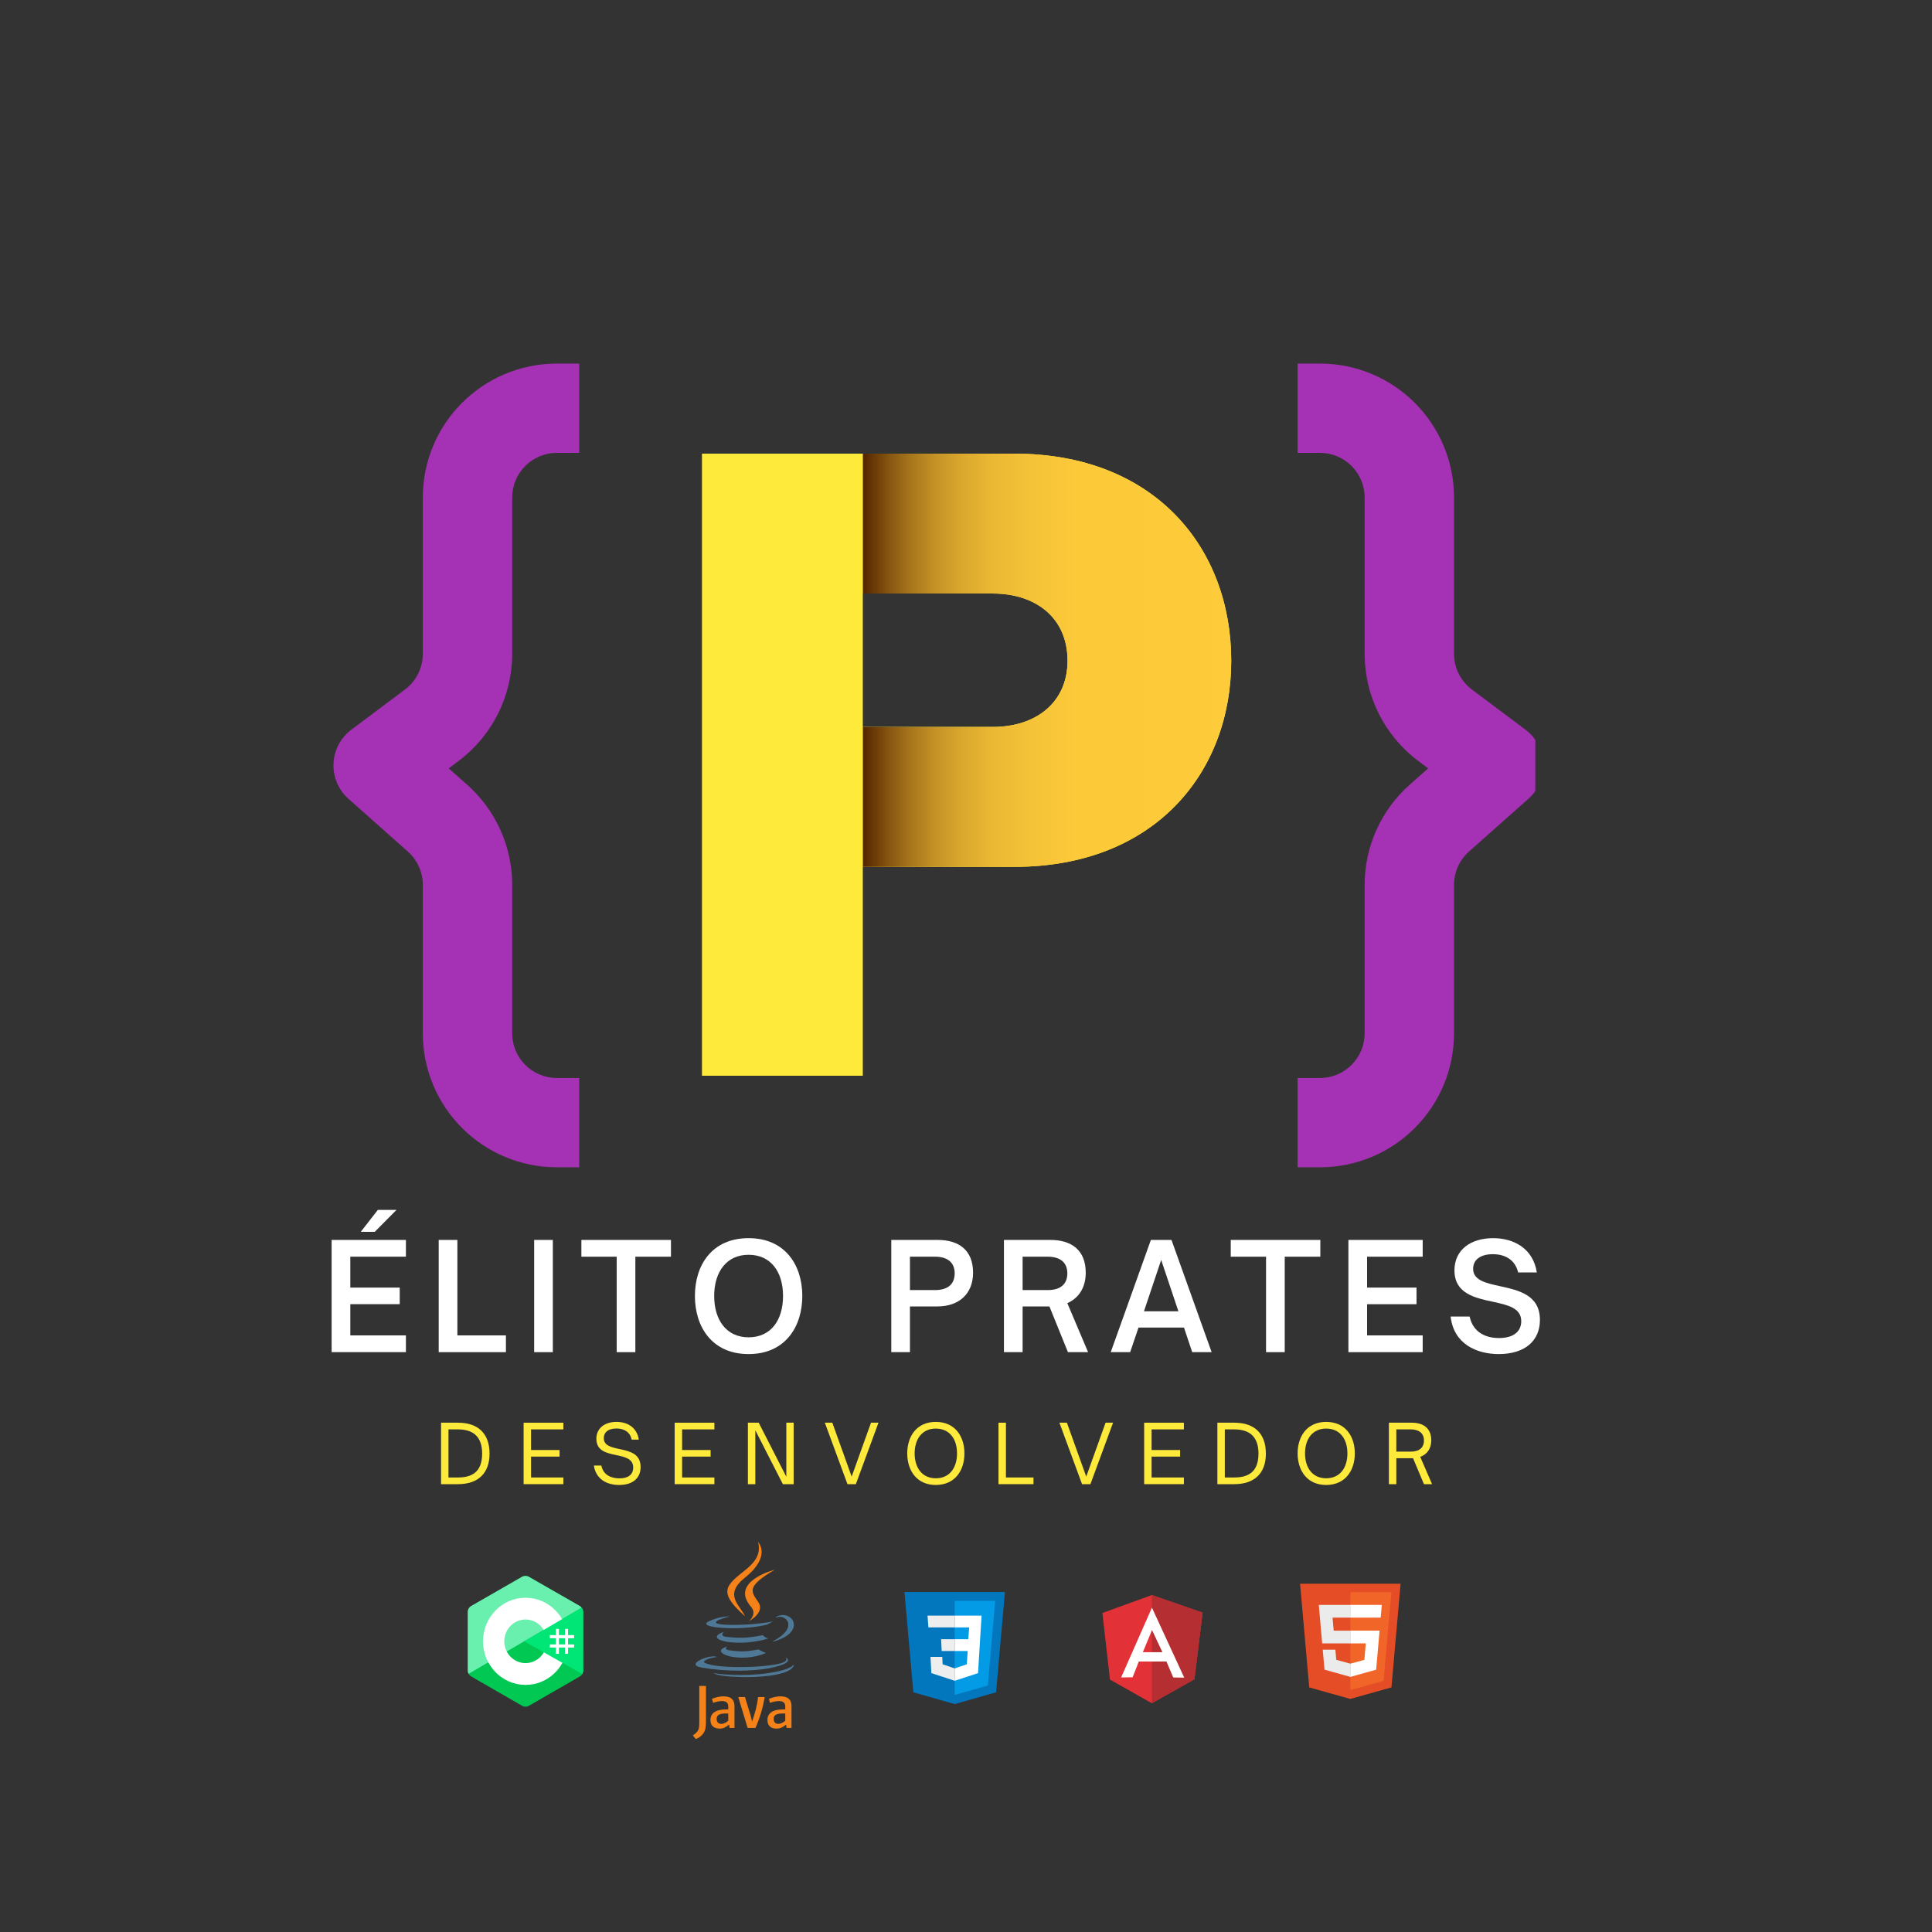 <svg xmlns="http://www.w3.org/2000/svg" xmlns:xlink="http://www.w3.org/1999/xlink" width="500" zoomAndPan="magnify" viewBox="0 0 375 375" height="500" preserveAspectRatio="xMidYMid meet" version="1.0"><rect x="0" y="0" width="375" height="375" fill="#333333" stroke="none"/><defs><g/><clipPath id="id1"><path d="M 136.242 88.051 L 238.992 88.051 L 238.992 208.801 L 136.242 208.801 Z M 136.242 88.051 " clip-rule="nonzero"/></clipPath><clipPath id="id2"><path d="M 167 88.051 L 238.992 88.051 L 238.992 169 L 167 169 Z M 167 88.051 " clip-rule="nonzero"/></clipPath><clipPath id="id3"><path d="M 196.871 88.051 L 167.484 88.051 L 167.484 115.203 L 192.695 115.203 C 201.051 115.203 207.207 119.914 207.207 128.246 C 207.207 136.395 201.035 141.105 192.695 141.105 L 167.484 141.105 L 167.484 168.258 L 196.859 168.258 C 224.082 168.258 238.973 149.98 238.973 128.246 C 238.973 106.328 224.098 88.051 196.871 88.051 Z M 196.871 88.051 " clip-rule="nonzero"/></clipPath><linearGradient x1="267" gradientTransform="matrix(0.151, 0, 0, 0.151, 127.08, 88.05)" y1="265.667" x2="739.4" gradientUnits="userSpaceOnUse" y2="265.667" id="id4"><stop stop-opacity="1" stop-color="rgb(33.299%, 14.499%, 0%)" offset="0"/><stop stop-opacity="1" stop-color="rgb(33.743%, 14.943%, 0.16%)" offset="0.004"/><stop stop-opacity="1" stop-color="rgb(34.187%, 15.387%, 0.322%)" offset="0.008"/><stop stop-opacity="1" stop-color="rgb(35.451%, 16.65%, 0.781%)" offset="0.012"/><stop stop-opacity="1" stop-color="rgb(36.714%, 17.915%, 1.241%)" offset="0.016"/><stop stop-opacity="1" stop-color="rgb(37.946%, 19.141%, 1.683%)" offset="0.02"/><stop stop-opacity="1" stop-color="rgb(39.178%, 20.367%, 2.126%)" offset="0.023"/><stop stop-opacity="1" stop-color="rgb(40.257%, 21.416%, 2.486%)" offset="0.027"/><stop stop-opacity="1" stop-color="rgb(41.338%, 22.466%, 2.846%)" offset="0.031"/><stop stop-opacity="1" stop-color="rgb(42.418%, 23.515%, 3.206%)" offset="0.035"/><stop stop-opacity="1" stop-color="rgb(43.498%, 24.565%, 3.566%)" offset="0.039"/><stop stop-opacity="1" stop-color="rgb(44.577%, 25.613%, 3.925%)" offset="0.043"/><stop stop-opacity="1" stop-color="rgb(45.657%, 26.663%, 4.285%)" offset="0.047"/><stop stop-opacity="1" stop-color="rgb(46.738%, 27.711%, 4.645%)" offset="0.051"/><stop stop-opacity="1" stop-color="rgb(47.818%, 28.761%, 5.005%)" offset="0.055"/><stop stop-opacity="1" stop-color="rgb(48.897%, 29.811%, 5.365%)" offset="0.059"/><stop stop-opacity="1" stop-color="rgb(49.977%, 30.861%, 5.725%)" offset="0.062"/><stop stop-opacity="1" stop-color="rgb(51.057%, 31.909%, 6.085%)" offset="0.066"/><stop stop-opacity="1" stop-color="rgb(52.138%, 32.959%, 6.445%)" offset="0.07"/><stop stop-opacity="1" stop-color="rgb(53.067%, 33.878%, 6.76%)" offset="0.074"/><stop stop-opacity="1" stop-color="rgb(53.998%, 34.798%, 7.074%)" offset="0.078"/><stop stop-opacity="1" stop-color="rgb(54.846%, 35.646%, 7.364%)" offset="0.082"/><stop stop-opacity="1" stop-color="rgb(55.695%, 36.494%, 7.654%)" offset="0.086"/><stop stop-opacity="1" stop-color="rgb(56.543%, 37.343%, 7.942%)" offset="0.09"/><stop stop-opacity="1" stop-color="rgb(57.393%, 38.193%, 8.232%)" offset="0.094"/><stop stop-opacity="1" stop-color="rgb(58.241%, 39.041%, 8.522%)" offset="0.098"/><stop stop-opacity="1" stop-color="rgb(59.09%, 39.89%, 8.812%)" offset="0.102"/><stop stop-opacity="1" stop-color="rgb(59.938%, 40.738%, 9.102%)" offset="0.105"/><stop stop-opacity="1" stop-color="rgb(60.786%, 41.586%, 9.392%)" offset="0.109"/><stop stop-opacity="1" stop-color="rgb(61.635%, 42.435%, 9.68%)" offset="0.113"/><stop stop-opacity="1" stop-color="rgb(62.485%, 43.285%, 9.97%)" offset="0.117"/><stop stop-opacity="1" stop-color="rgb(63.333%, 44.133%, 10.26%)" offset="0.121"/><stop stop-opacity="1" stop-color="rgb(64.182%, 44.981%, 10.55%)" offset="0.125"/><stop stop-opacity="1" stop-color="rgb(64.992%, 45.787%, 10.828%)" offset="0.129"/><stop stop-opacity="1" stop-color="rgb(65.804%, 46.593%, 11.107%)" offset="0.133"/><stop stop-opacity="1" stop-color="rgb(66.486%, 47.25%, 11.348%)" offset="0.137"/><stop stop-opacity="1" stop-color="rgb(67.168%, 47.908%, 11.591%)" offset="0.141"/><stop stop-opacity="1" stop-color="rgb(67.85%, 48.564%, 11.832%)" offset="0.145"/><stop stop-opacity="1" stop-color="rgb(68.532%, 49.222%, 12.074%)" offset="0.148"/><stop stop-opacity="1" stop-color="rgb(69.214%, 49.879%, 12.315%)" offset="0.152"/><stop stop-opacity="1" stop-color="rgb(69.896%, 50.537%, 12.558%)" offset="0.156"/><stop stop-opacity="1" stop-color="rgb(70.578%, 51.193%, 12.799%)" offset="0.16"/><stop stop-opacity="1" stop-color="rgb(71.26%, 51.851%, 13.042%)" offset="0.164"/><stop stop-opacity="1" stop-color="rgb(71.942%, 52.507%, 13.283%)" offset="0.168"/><stop stop-opacity="1" stop-color="rgb(72.624%, 53.165%, 13.525%)" offset="0.172"/><stop stop-opacity="1" stop-color="rgb(73.306%, 53.822%, 13.766%)" offset="0.176"/><stop stop-opacity="1" stop-color="rgb(73.988%, 54.48%, 14.009%)" offset="0.18"/><stop stop-opacity="1" stop-color="rgb(74.67%, 55.136%, 14.25%)" offset="0.184"/><stop stop-opacity="1" stop-color="rgb(75.352%, 55.794%, 14.493%)" offset="0.188"/><stop stop-opacity="1" stop-color="rgb(75.999%, 56.421%, 14.719%)" offset="0.191"/><stop stop-opacity="1" stop-color="rgb(76.648%, 57.048%, 14.946%)" offset="0.195"/><stop stop-opacity="1" stop-color="rgb(77.115%, 57.515%, 15.092%)" offset="0.199"/><stop stop-opacity="1" stop-color="rgb(77.582%, 57.982%, 15.239%)" offset="0.203"/><stop stop-opacity="1" stop-color="rgb(78.047%, 58.447%, 15.385%)" offset="0.207"/><stop stop-opacity="1" stop-color="rgb(78.514%, 58.914%, 15.532%)" offset="0.211"/><stop stop-opacity="1" stop-color="rgb(78.981%, 59.381%, 15.678%)" offset="0.215"/><stop stop-opacity="1" stop-color="rgb(79.448%, 59.848%, 15.825%)" offset="0.219"/><stop stop-opacity="1" stop-color="rgb(79.913%, 60.313%, 15.971%)" offset="0.223"/><stop stop-opacity="1" stop-color="rgb(80.38%, 60.78%, 16.118%)" offset="0.227"/><stop stop-opacity="1" stop-color="rgb(80.847%, 61.247%, 16.264%)" offset="0.23"/><stop stop-opacity="1" stop-color="rgb(81.314%, 61.714%, 16.411%)" offset="0.234"/><stop stop-opacity="1" stop-color="rgb(81.779%, 62.18%, 16.557%)" offset="0.238"/><stop stop-opacity="1" stop-color="rgb(82.246%, 62.646%, 16.704%)" offset="0.242"/><stop stop-opacity="1" stop-color="rgb(82.713%, 63.113%, 16.85%)" offset="0.246"/><stop stop-opacity="1" stop-color="rgb(83.18%, 63.58%, 16.997%)" offset="0.25"/><stop stop-opacity="1" stop-color="rgb(83.647%, 64.046%, 17.143%)" offset="0.254"/><stop stop-opacity="1" stop-color="rgb(84.114%, 64.513%, 17.29%)" offset="0.258"/><stop stop-opacity="1" stop-color="rgb(84.579%, 64.98%, 17.436%)" offset="0.262"/><stop stop-opacity="1" stop-color="rgb(85.046%, 65.446%, 17.583%)" offset="0.266"/><stop stop-opacity="1" stop-color="rgb(85.37%, 65.77%, 17.697%)" offset="0.27"/><stop stop-opacity="1" stop-color="rgb(85.695%, 66.095%, 17.813%)" offset="0.273"/><stop stop-opacity="1" stop-color="rgb(86.009%, 66.409%, 17.926%)" offset="0.277"/><stop stop-opacity="1" stop-color="rgb(86.325%, 66.725%, 18.039%)" offset="0.281"/><stop stop-opacity="1" stop-color="rgb(86.639%, 67.039%, 18.152%)" offset="0.285"/><stop stop-opacity="1" stop-color="rgb(86.955%, 67.355%, 18.265%)" offset="0.289"/><stop stop-opacity="1" stop-color="rgb(87.271%, 67.67%, 18.378%)" offset="0.293"/><stop stop-opacity="1" stop-color="rgb(87.587%, 67.986%, 18.491%)" offset="0.297"/><stop stop-opacity="1" stop-color="rgb(87.901%, 68.301%, 18.604%)" offset="0.301"/><stop stop-opacity="1" stop-color="rgb(88.217%, 68.617%, 18.716%)" offset="0.305"/><stop stop-opacity="1" stop-color="rgb(88.531%, 68.932%, 18.829%)" offset="0.309"/><stop stop-opacity="1" stop-color="rgb(88.847%, 69.247%, 18.942%)" offset="0.312"/><stop stop-opacity="1" stop-color="rgb(89.162%, 69.562%, 19.055%)" offset="0.316"/><stop stop-opacity="1" stop-color="rgb(89.478%, 69.878%, 19.168%)" offset="0.32"/><stop stop-opacity="1" stop-color="rgb(89.793%, 70.193%, 19.281%)" offset="0.324"/><stop stop-opacity="1" stop-color="rgb(90.109%, 70.509%, 19.394%)" offset="0.328"/><stop stop-opacity="1" stop-color="rgb(90.424%, 70.824%, 19.507%)" offset="0.332"/><stop stop-opacity="1" stop-color="rgb(90.739%, 71.14%, 19.62%)" offset="0.336"/><stop stop-opacity="1" stop-color="rgb(91.054%, 71.454%, 19.733%)" offset="0.34"/><stop stop-opacity="1" stop-color="rgb(91.37%, 71.77%, 19.846%)" offset="0.344"/><stop stop-opacity="1" stop-color="rgb(91.637%, 72.037%, 19.942%)" offset="0.348"/><stop stop-opacity="1" stop-color="rgb(91.904%, 72.304%, 20.038%)" offset="0.352"/><stop stop-opacity="1" stop-color="rgb(92.067%, 72.467%, 20.099%)" offset="0.359"/><stop stop-opacity="1" stop-color="rgb(92.392%, 72.792%, 20.219%)" offset="0.367"/><stop stop-opacity="1" stop-color="rgb(92.719%, 73.119%, 20.341%)" offset="0.375"/><stop stop-opacity="1" stop-color="rgb(93.045%, 73.445%, 20.462%)" offset="0.383"/><stop stop-opacity="1" stop-color="rgb(93.372%, 73.772%, 20.584%)" offset="0.391"/><stop stop-opacity="1" stop-color="rgb(93.697%, 74.097%, 20.705%)" offset="0.398"/><stop stop-opacity="1" stop-color="rgb(94.023%, 74.423%, 20.827%)" offset="0.406"/><stop stop-opacity="1" stop-color="rgb(94.35%, 74.75%, 20.947%)" offset="0.414"/><stop stop-opacity="1" stop-color="rgb(94.676%, 75.076%, 21.069%)" offset="0.422"/><stop stop-opacity="1" stop-color="rgb(95.001%, 75.401%, 21.19%)" offset="0.43"/><stop stop-opacity="1" stop-color="rgb(95.328%, 75.728%, 21.312%)" offset="0.438"/><stop stop-opacity="1" stop-color="rgb(95.654%, 76.054%, 21.434%)" offset="0.445"/><stop stop-opacity="1" stop-color="rgb(95.969%, 76.367%, 21.55%)" offset="0.453"/><stop stop-opacity="1" stop-color="rgb(96.265%, 76.663%, 21.648%)" offset="0.469"/><stop stop-opacity="1" stop-color="rgb(96.555%, 76.955%, 21.735%)" offset="0.484"/><stop stop-opacity="1" stop-color="rgb(96.846%, 77.246%, 21.82%)" offset="0.5"/><stop stop-opacity="1" stop-color="rgb(97.137%, 77.538%, 21.907%)" offset="0.516"/><stop stop-opacity="1" stop-color="rgb(97.427%, 77.827%, 21.992%)" offset="0.531"/><stop stop-opacity="1" stop-color="rgb(97.719%, 78.119%, 22.079%)" offset="0.547"/><stop stop-opacity="1" stop-color="rgb(98.01%, 78.41%, 22.165%)" offset="0.562"/><stop stop-opacity="1" stop-color="rgb(98.3%, 78.7%, 22.252%)" offset="0.578"/><stop stop-opacity="1" stop-color="rgb(98.592%, 78.992%, 22.337%)" offset="0.594"/><stop stop-opacity="1" stop-color="rgb(98.796%, 79.196%, 22.4%)" offset="0.625"/><stop stop-opacity="1" stop-color="rgb(98.978%, 79.378%, 22.466%)" offset="0.75"/><stop stop-opacity="1" stop-color="rgb(99.226%, 79.626%, 22.559%)" offset="0.875"/><stop stop-opacity="1" stop-color="rgb(99.475%, 79.875%, 22.652%)" offset="1"/></linearGradient><clipPath id="id5"><path d="M 64.691 70.57 L 113 70.57 L 113 226.57 L 64.691 226.57 Z M 64.691 70.57 " clip-rule="nonzero"/></clipPath><clipPath id="id6"><path d="M 251 70.57 L 298.008 70.57 L 298.008 226.57 L 251 226.57 Z M 251 70.57 " clip-rule="nonzero"/></clipPath><clipPath id="id7"><path d="M 252.352 307.328 L 271.852 307.328 L 271.852 329.828 L 252.352 329.828 Z M 252.352 307.328 " clip-rule="nonzero"/></clipPath><clipPath id="id8"><path d="M 175.555 309.012 L 195.055 309.012 L 195.055 330.762 L 175.555 330.762 Z M 175.555 309.012 " clip-rule="nonzero"/></clipPath><clipPath id="id9"><path d="M 90.754 305.828 L 113.254 305.828 L 113.254 331.328 L 90.754 331.328 Z M 90.754 305.828 " clip-rule="nonzero"/></clipPath><clipPath id="id10"><path d="M 90.754 305.828 L 113 305.828 L 113 325 L 90.754 325 Z M 90.754 305.828 " clip-rule="nonzero"/></clipPath><clipPath id="id11"><path d="M 101 312 L 113.254 312 L 113.254 325 L 101 325 Z M 101 312 " clip-rule="nonzero"/></clipPath><clipPath id="id12"><path d="M 213.953 309.598 L 233.453 309.598 L 233.453 330.598 L 213.953 330.598 Z M 213.953 309.598 " clip-rule="nonzero"/></clipPath><clipPath id="id13"><path d="M 223 309.598 L 233.453 309.598 L 233.453 330.598 L 223 330.598 Z M 223 309.598 " clip-rule="nonzero"/></clipPath><clipPath id="id14"><path d="M 134 299.293 L 154 299.293 L 154 337.543 L 134 337.543 Z M 134 299.293 " clip-rule="nonzero"/></clipPath></defs><g clip-path="url(#id1)"><path fill="#feea3a" d="M 136.25 208.801 L 136.25 88.051 L 196.871 88.051 C 224.098 88.051 238.988 106.328 238.988 128.246 C 238.988 149.965 224.113 168.258 196.871 168.258 L 167.469 168.258 L 167.469 208.801 Z M 207.207 128.246 C 207.207 119.914 201.035 115.203 192.68 115.203 L 167.469 115.203 L 167.469 141.09 L 192.695 141.09 C 201.051 141.09 207.207 136.379 207.207 128.246 Z M 207.207 128.246 " fill-opacity="1" fill-rule="nonzero"/></g><g clip-path="url(#id2)"><g clip-path="url(#id3)"><path fill="url(#id4)" d="M 167.484 88.051 L 167.484 168.258 L 238.973 168.258 L 238.973 88.051 Z M 167.484 88.051 " fill-rule="nonzero"/></g></g><g clip-path="url(#id5)"><path fill="#a531b4" d="M 108.094 87.902 L 112.43 87.902 L 112.43 70.57 L 108.094 70.57 C 93.723 70.57 82.07 82.211 82.07 96.57 L 82.07 126.902 C 82.07 129.633 80.785 132.199 78.602 133.836 L 68.191 141.637 C 66.109 143.199 64.836 145.613 64.73 148.211 C 64.621 150.809 65.688 153.32 67.633 155.047 L 79.156 165.281 C 81.012 166.926 82.07 169.285 82.07 171.758 L 82.07 200.57 C 82.07 214.93 93.723 226.57 108.094 226.57 L 112.43 226.57 L 112.43 209.238 L 108.094 209.238 C 103.301 209.238 99.418 205.355 99.418 200.57 L 99.418 171.758 C 99.418 164.332 96.238 157.258 90.684 152.324 L 87.094 149.141 L 89.008 147.703 C 95.562 142.793 99.418 135.086 99.418 126.902 L 99.418 96.57 C 99.418 91.785 103.301 87.902 108.094 87.902 Z M 108.094 87.902 " fill-opacity="1" fill-rule="evenodd"/></g><g clip-path="url(#id6)"><path fill="#a531b4" d="M 256.199 87.902 L 251.863 87.902 L 251.863 70.57 L 256.199 70.57 C 270.574 70.57 282.223 82.211 282.223 96.57 L 282.223 126.902 C 282.223 129.633 283.508 132.199 285.695 133.836 L 296.102 141.637 C 298.184 143.199 299.457 145.613 299.566 148.211 C 299.672 150.809 298.605 153.32 296.66 155.047 L 285.137 165.281 C 283.285 166.926 282.223 169.285 282.223 171.758 L 282.223 200.57 C 282.223 214.93 270.574 226.57 256.199 226.57 L 251.863 226.57 L 251.863 209.238 L 256.199 209.238 C 260.992 209.238 264.875 205.355 264.875 200.57 L 264.875 171.758 C 264.875 164.332 268.055 157.258 273.613 152.324 L 277.199 149.141 L 275.285 147.703 C 268.73 142.793 264.875 135.086 264.875 126.902 L 264.875 96.57 C 264.875 91.785 260.992 87.902 256.199 87.902 Z M 256.199 87.902 " fill-opacity="1" fill-rule="evenodd"/></g><g clip-path="url(#id7)"><path fill="#e44d26" d="M 254.121 327.527 L 252.344 307.395 L 271.855 307.395 L 270.078 327.523 L 262.086 329.762 Z M 254.121 327.527 " fill-opacity="1" fill-rule="nonzero"/></g><path fill="#f16529" d="M 268.555 326.242 L 270.074 309.039 L 262.102 309.039 L 262.102 328.051 Z M 268.555 326.242 " fill-opacity="1" fill-rule="nonzero"/><path fill="#ebebeb" d="M 262.09 311.508 L 255.977 311.508 L 256.633 318.977 L 262.102 318.977 L 262.102 316.508 L 258.867 316.508 L 258.645 313.98 L 262.102 313.98 L 262.102 311.508 Z M 262.102 322.91 L 262.09 322.914 L 259.371 322.172 L 259.195 320.203 L 256.742 320.203 L 257.086 324.078 L 262.09 325.477 L 262.102 325.473 Z M 262.102 322.91 " fill-opacity="1" fill-rule="nonzero"/><path fill="#ffffff" d="M 262.09 318.977 L 265.098 318.977 L 264.824 322.176 L 262.098 322.922 L 262.098 325.488 L 267.105 324.086 L 267.777 316.504 L 262.102 316.504 Z M 268.152 312.172 L 268.211 311.508 L 262.09 311.508 L 262.09 313.977 L 267.988 313.977 L 268.039 313.422 Z M 268.152 312.172 " fill-opacity="1" fill-rule="nonzero"/><g clip-path="url(#id8)"><path fill="#0277bd" d="M 195.055 309.012 L 175.559 309.012 L 177.277 328.473 L 185.305 330.762 L 193.336 328.473 Z M 195.055 309.012 " fill-opacity="1" fill-rule="nonzero"/></g><path fill="#039be5" d="M 185.305 310.727 L 185.305 328.988 L 191.73 327.156 L 193.164 310.727 Z M 185.305 310.727 " fill-opacity="1" fill-rule="nonzero"/><path fill="#ffffff" d="M 190.523 313.59 L 185.305 313.59 L 185.305 315.879 L 188.117 315.879 L 187.945 318.168 L 185.305 318.168 L 185.305 320.457 L 187.828 320.457 L 187.656 323.035 L 185.305 323.836 L 185.305 326.238 L 189.836 324.75 L 190.238 318.168 Z M 190.523 313.59 " fill-opacity="1" fill-rule="nonzero"/><path fill="#eeeeee" d="M 185.305 313.59 L 185.305 315.879 L 180.203 315.879 L 180.031 313.59 Z M 182.668 318.168 L 182.781 320.457 L 185.305 320.457 L 185.305 318.168 Z M 182.898 321.602 L 180.605 321.602 L 180.777 324.75 L 185.305 326.238 L 185.305 323.836 L 182.957 323.035 Z M 182.898 321.602 " fill-opacity="1" fill-rule="nonzero"/><g clip-path="url(#id9)"><path fill="#00c853" d="M 101.355 306.062 C 101.758 305.832 102.25 305.832 102.648 306.062 C 104.625 307.199 110.574 310.625 112.551 311.762 C 112.953 311.992 113.199 312.418 113.199 312.879 C 113.199 315.156 113.199 322.004 113.199 324.281 C 113.199 324.738 112.953 325.164 112.551 325.395 C 110.574 326.535 104.625 329.957 102.648 331.098 C 102.246 331.328 101.754 331.328 101.355 331.098 C 99.379 329.957 93.43 326.535 91.453 325.395 C 91.055 325.164 90.805 324.742 90.805 324.281 C 90.805 322.004 90.805 315.156 90.805 312.879 C 90.805 312.418 91.055 311.992 91.453 311.762 C 93.43 310.625 99.379 307.199 101.355 306.062 Z M 101.355 306.062 " fill-opacity="1" fill-rule="nonzero"/></g><g clip-path="url(#id10)"><path fill="#69f0ae" d="M 90.984 324.867 C 90.828 324.652 90.805 324.445 90.805 324.172 C 90.805 321.91 90.805 315.098 90.805 312.836 C 90.805 312.379 91.051 311.957 91.453 311.727 C 93.422 310.598 99.352 307.191 101.32 306.059 C 101.719 305.828 102.258 305.836 102.656 306.062 C 104.629 307.195 110.535 310.57 112.508 311.703 C 112.664 311.793 112.785 311.906 112.895 312.051 Z M 90.984 324.867 " fill-opacity="1" fill-rule="nonzero"/></g><path fill="#ffffff" d="M 102.004 310.121 C 97.449 310.121 93.754 313.91 93.754 318.578 C 93.754 323.25 97.449 327.039 102.004 327.039 C 106.559 327.039 110.25 323.25 110.25 318.578 C 110.25 313.91 106.559 310.121 102.004 310.121 Z M 102.004 322.809 C 99.727 322.809 97.879 320.91 97.879 318.578 C 97.879 316.246 99.727 314.348 102.004 314.348 C 104.277 314.348 106.125 316.246 106.125 318.578 C 106.125 320.91 104.277 322.809 102.004 322.809 Z M 102.004 322.809 " fill-opacity="1" fill-rule="nonzero"/><g clip-path="url(#id11)"><path fill="#00e676" d="M 112.895 312.055 C 113.199 312.348 113.191 312.789 113.191 313.133 C 113.191 315.426 113.172 321.949 113.199 324.242 C 113.199 324.484 113.121 324.734 113.008 324.926 L 101.762 318.578 Z M 112.895 312.055 " fill-opacity="1" fill-rule="nonzero"/></g><path fill="#ffffff" d="M 107.895 316.164 L 108.484 316.164 L 108.484 320.996 L 107.895 320.996 Z M 109.664 316.164 L 110.25 316.164 L 110.25 320.996 L 109.664 320.996 Z M 109.664 316.164 " fill-opacity="1" fill-rule="nonzero"/><path fill="#ffffff" d="M 106.715 319.184 L 111.43 319.184 L 111.43 319.789 L 106.715 319.789 Z M 106.715 317.371 L 111.43 317.371 L 111.43 317.977 L 106.715 317.977 Z M 106.715 317.371 " fill-opacity="1" fill-rule="nonzero"/><g clip-path="url(#id12)"><path fill="#e23237" d="M 213.977 313.078 L 223.574 309.598 L 233.43 313.016 L 231.836 325.945 L 223.574 330.602 L 215.441 326.004 Z M 213.977 313.078 " fill-opacity="1" fill-rule="nonzero"/></g><g clip-path="url(#id13)"><path fill="#b52e31" d="M 233.43 313.016 L 223.574 309.598 L 223.574 330.598 L 231.836 325.949 Z M 233.43 313.016 " fill-opacity="1" fill-rule="nonzero"/></g><path fill="#ffffff" d="M 223.59 312.047 L 217.609 325.594 L 219.844 325.555 L 221.043 322.5 L 226.41 322.5 L 227.723 325.594 L 229.859 325.633 L 223.59 312.047 L 223.59 312.051 Z M 223.605 316.387 L 225.625 320.691 L 221.828 320.691 Z M 223.605 316.387 " fill-opacity="1" fill-rule="nonzero"/><path fill="#4e7896" d="M 141.18 319.578 C 141.18 319.578 140.184 320.191 141.871 320.363 C 143.902 320.629 144.98 320.586 147.23 320.145 C 147.23 320.145 147.836 320.539 148.656 320.848 C 143.598 323.039 137.199 320.715 141.18 319.578 Z M 140.531 316.73 C 140.531 316.73 139.449 317.562 141.137 317.738 C 143.34 317.957 145.07 318 148.051 317.387 C 148.051 317.387 148.441 317.824 149.09 318.043 C 142.992 319.883 136.164 318.219 140.531 316.73 Z M 152.461 321.723 C 152.461 321.723 153.195 322.336 151.641 322.816 C 148.742 323.695 139.492 323.957 136.898 322.816 C 135.992 322.426 137.719 321.855 138.281 321.766 C 138.844 321.637 139.145 321.637 139.145 321.637 C 138.152 320.934 132.531 323.082 136.293 323.695 C 146.625 325.402 155.141 322.949 152.461 321.723 Z M 141.652 313.75 C 141.652 313.75 136.941 314.887 139.969 315.281 C 141.266 315.457 143.816 315.414 146.191 315.238 C 148.137 315.062 150.082 314.715 150.082 314.715 C 150.082 314.715 149.391 315.02 148.918 315.328 C 144.117 316.598 134.91 316.027 137.547 314.715 C 139.797 313.617 141.652 313.75 141.652 313.75 Z M 150.082 318.523 C 154.926 315.984 152.676 313.531 151.121 313.836 C 150.73 313.926 150.559 314.012 150.559 314.012 C 150.559 314.012 150.688 313.75 150.992 313.66 C 154.062 312.566 156.48 316.945 149.996 318.656 C 149.996 318.656 150.039 318.613 150.082 318.523 Z M 142.129 325.445 C 146.797 325.754 153.93 325.27 154.105 323.035 C 154.105 323.035 153.758 323.914 150.258 324.57 C 146.281 325.316 141.352 325.227 138.457 324.746 C 138.457 324.746 139.062 325.27 142.129 325.445 Z M 142.129 325.445 " fill-opacity="1" fill-rule="nonzero"/><g clip-path="url(#id14)"><path fill="#f58219" d="M 147.145 299.293 C 147.145 299.293 149.824 302.051 144.594 306.215 C 140.398 309.586 143.641 311.516 144.594 313.707 C 142.129 311.473 140.355 309.5 141.566 307.66 C 143.34 304.945 148.227 303.629 147.145 299.293 Z M 145.762 311.867 C 147.016 313.312 145.414 314.625 145.414 314.625 C 145.414 314.625 148.613 312.961 147.145 310.902 C 145.805 308.93 144.766 307.965 150.387 304.684 C 150.387 304.684 141.523 306.918 145.762 311.867 Z M 142.562 335.391 L 142.562 331.098 C 142.562 330.004 141.957 329.258 140.441 329.258 C 139.578 329.258 138.844 329.477 138.195 329.738 L 138.41 330.527 C 138.887 330.352 139.492 330.176 140.141 330.176 C 140.961 330.176 141.352 330.527 141.352 331.227 L 141.352 331.797 L 140.918 331.797 C 138.844 331.797 137.895 332.586 137.895 333.855 C 137.895 334.91 138.543 335.523 139.707 335.523 C 140.445 335.523 141.004 335.172 141.523 334.734 L 141.609 335.391 Z M 141.352 333.988 C 140.918 334.383 140.441 334.602 140.012 334.602 C 139.449 334.602 139.102 334.254 139.102 333.641 C 139.102 333.027 139.449 332.586 140.832 332.586 L 141.352 332.586 Z M 146.625 335.391 L 145.113 335.391 L 143.297 329.391 L 144.594 329.391 L 145.719 333.07 L 145.977 334.164 C 146.539 332.586 146.973 330.965 147.145 329.391 L 148.441 329.391 C 148.094 331.359 147.488 333.508 146.625 335.391 Z M 153.629 335.391 L 153.629 331.098 C 153.629 330.004 153.023 329.258 151.512 329.258 C 150.645 329.258 149.91 329.477 149.262 329.738 L 149.434 330.527 C 149.953 330.352 150.559 330.176 151.207 330.176 C 152.027 330.176 152.418 330.527 152.418 331.227 L 152.418 331.797 L 151.984 331.797 C 149.91 331.797 148.961 332.586 148.961 333.855 C 148.961 334.91 149.566 335.523 150.73 335.523 C 151.512 335.523 152.07 335.172 152.59 334.734 L 152.676 335.391 Z M 152.418 333.988 C 151.984 334.383 151.512 334.602 151.078 334.602 C 150.516 334.602 150.168 334.254 150.168 333.641 C 150.168 333.027 150.516 332.586 151.898 332.586 L 152.418 332.586 Z M 136.555 336.398 C 136.207 336.926 135.688 337.32 135.039 337.539 L 134.477 336.836 C 134.91 336.574 135.344 336.18 135.516 335.828 C 135.688 335.523 135.73 335.086 135.73 334.078 L 135.73 327.242 L 137.027 327.242 L 137.027 333.988 C 137.027 335.348 136.898 335.875 136.555 336.398 Z M 136.555 336.398 " fill-opacity="1" fill-rule="nonzero"/></g><g fill="#ffffff" fill-opacity="1"><g transform="translate(62.342, 262.454)"><g><path d="M 10.395 -23.355 L 14.617 -27.609 L 10.992 -27.609 L 7.68 -23.355 Z M 16.445 0 L 16.445 -3.254 L 5.652 -3.254 L 5.652 -9.309 L 15.246 -9.309 L 15.246 -12.535 L 5.652 -12.535 L 5.652 -18.531 L 16.445 -18.531 L 16.445 -21.785 L 2.027 -21.785 L 2.027 0 Z M 16.445 0 "/></g></g></g><g fill="#ffffff" fill-opacity="1"><g transform="translate(83.125, 262.454)"><g><path d="M 15.074 0 L 15.074 -3.254 L 5.652 -3.254 L 5.652 -21.785 L 2.027 -21.785 L 2.027 0 Z M 15.074 0 "/></g></g></g><g fill="#ffffff" fill-opacity="1"><g transform="translate(101.653, 262.454)"><g><path d="M 5.652 0 L 5.652 -21.785 L 2.027 -21.785 L 2.027 0 Z M 5.652 0 "/></g></g></g><g fill="#ffffff" fill-opacity="1"><g transform="translate(112.502, 262.454)"><g><path d="M 10.82 0 L 10.82 -18.531 L 17.73 -18.531 L 17.73 -21.785 L 0.344 -21.785 L 0.344 -18.531 L 7.195 -18.531 L 7.195 0 Z M 10.82 0 "/></g></g></g><g fill="#ffffff" fill-opacity="1"><g transform="translate(133.656, 262.454)"><g><path d="M 11.648 0.371 C 18.73 0.371 22.07 -4.91 22.07 -10.906 C 22.07 -16.902 18.73 -22.129 11.648 -22.129 C 4.539 -22.129 1.227 -16.902 1.227 -10.906 C 1.227 -4.91 4.539 0.371 11.648 0.371 Z M 11.648 -2.883 C 7.367 -2.883 4.969 -6.195 4.969 -10.906 C 4.969 -15.59 7.367 -18.902 11.648 -18.902 C 15.961 -18.902 18.332 -15.59 18.332 -10.906 C 18.332 -6.195 15.961 -2.883 11.648 -2.883 Z M 11.648 -2.883 "/></g></g></g><g fill="#ffffff" fill-opacity="1"><g transform="translate(160.092, 262.454)"><g/></g></g><g fill="#ffffff" fill-opacity="1"><g transform="translate(170.97, 262.454)"><g><path d="M 5.652 0 L 5.652 -8.879 L 11.02 -8.879 C 15.133 -8.879 17.902 -11.309 17.902 -15.418 C 17.902 -19.844 15.105 -21.785 11.02 -21.785 L 2.027 -21.785 L 2.027 0 Z M 5.652 -18.531 L 10.535 -18.531 C 12.961 -18.531 14.332 -17.387 14.332 -15.305 C 14.332 -13.191 12.992 -12.051 10.535 -12.051 L 5.652 -12.051 Z M 5.652 -18.531 "/></g></g></g><g fill="#ffffff" fill-opacity="1"><g transform="translate(192.838, 262.454)"><g><path d="M 14.332 -9.508 C 16.559 -10.508 17.902 -12.535 17.902 -15.418 C 17.902 -19.844 15.105 -21.785 11.02 -21.785 L 2.027 -21.785 L 2.027 0 L 5.652 0 L 5.652 -8.879 L 10.852 -8.879 L 14.449 0 L 18.359 0 Z M 5.652 -18.531 L 10.535 -18.531 C 12.961 -18.531 14.332 -17.387 14.332 -15.305 C 14.332 -13.191 12.992 -12.051 10.535 -12.051 L 5.652 -12.051 Z M 5.652 -18.531 "/></g></g></g><g fill="#ffffff" fill-opacity="1"><g transform="translate(215.334, 262.454)"><g><path d="M 4.027 0 L 5.652 -4.77 L 14.477 -4.77 L 16.074 0 L 19.844 0 L 12.051 -21.785 L 8.051 -21.785 L 0.258 0 Z M 10.051 -17.902 L 13.391 -7.938 L 6.711 -7.938 Z M 10.051 -17.902 "/></g></g></g><g fill="#ffffff" fill-opacity="1"><g transform="translate(238.544, 262.454)"><g><path d="M 10.82 0 L 10.82 -18.531 L 17.73 -18.531 L 17.73 -21.785 L 0.344 -21.785 L 0.344 -18.531 L 7.195 -18.531 L 7.195 0 Z M 10.82 0 "/></g></g></g><g fill="#ffffff" fill-opacity="1"><g transform="translate(259.698, 262.454)"><g><path d="M 16.445 0 L 16.445 -3.254 L 5.652 -3.254 L 5.652 -9.309 L 15.246 -9.309 L 15.246 -12.535 L 5.652 -12.535 L 5.652 -18.531 L 16.445 -18.531 L 16.445 -21.785 L 2.027 -21.785 L 2.027 0 Z M 16.445 0 "/></g></g></g><g fill="#ffffff" fill-opacity="1"><g transform="translate(280.481, 262.454)"><g><path d="M 10.422 0.371 C 15.531 0.371 18.418 -2.227 18.418 -6.254 C 18.418 -11.137 14.246 -12.02 10.621 -12.82 C 7.879 -13.418 5.453 -13.961 5.453 -16.188 C 5.453 -17.988 6.938 -19.016 9.281 -19.016 C 11.594 -19.016 13.59 -17.988 14.191 -15.477 L 17.816 -15.477 C 17.102 -20.102 13.391 -22.129 9.336 -22.129 C 5.023 -22.129 1.828 -19.902 1.828 -15.875 C 1.828 -11.391 5.77 -10.535 9.25 -9.793 C 12.137 -9.164 14.789 -8.594 14.789 -6.023 C 14.789 -3.797 13.02 -2.742 10.48 -2.742 C 8.082 -2.742 5.48 -3.684 4.77 -6.91 L 1.086 -6.91 C 1.684 -1.543 6.195 0.371 10.422 0.371 Z M 10.422 0.371 "/></g></g></g><g fill="#feea3a" fill-opacity="1"><g transform="translate(84.374, 288.075)"><g><path d="M 4.504 0 C 8.477 0 10.648 -2.156 10.648 -5.926 C 10.648 -9.758 8.492 -11.93 4.52 -11.93 L 1.234 -11.93 L 1.234 0 Z M 2.676 -10.633 L 4.504 -10.633 C 7.27 -10.633 9.211 -9.414 9.211 -5.926 C 9.211 -2.156 6.988 -1.297 4.488 -1.297 L 2.676 -1.297 Z M 2.676 -10.633 "/></g></g></g><g fill="#feea3a" fill-opacity="1"><g transform="translate(100.401, 288.075)"><g><path d="M 8.945 0 L 8.945 -1.297 L 2.676 -1.297 L 2.676 -5.348 L 8.211 -5.348 L 8.211 -6.629 L 2.676 -6.629 L 2.676 -10.633 L 8.945 -10.633 L 8.945 -11.93 L 1.234 -11.93 L 1.234 0 Z M 8.945 0 "/></g></g></g><g fill="#feea3a" fill-opacity="1"><g transform="translate(114.614, 288.075)"><g><path d="M 5.551 0.156 C 8.273 0.156 9.727 -1.219 9.727 -3.332 C 9.727 -5.941 7.586 -6.395 5.629 -6.816 C 4.035 -7.16 2.582 -7.477 2.582 -8.93 C 2.582 -10.07 3.426 -10.805 5.035 -10.805 C 6.348 -10.805 7.648 -10.273 7.992 -8.648 L 9.383 -8.648 C 8.992 -11.102 7.066 -12.086 5.051 -12.086 C 2.723 -12.086 1.141 -10.836 1.141 -8.805 C 1.141 -6.457 3.129 -6.035 4.988 -5.645 C 6.676 -5.285 8.289 -4.941 8.289 -3.238 C 8.289 -1.812 7.285 -1.125 5.613 -1.125 C 4.129 -1.125 2.488 -1.703 2.109 -3.613 L 0.656 -3.613 C 1.062 -0.938 3.191 0.156 5.551 0.156 Z M 5.551 0.156 "/></g></g></g><g fill="#feea3a" fill-opacity="1"><g transform="translate(129.719, 288.075)"><g><path d="M 8.945 0 L 8.945 -1.297 L 2.676 -1.297 L 2.676 -5.348 L 8.211 -5.348 L 8.211 -6.629 L 2.676 -6.629 L 2.676 -10.633 L 8.945 -10.633 L 8.945 -11.93 L 1.234 -11.93 L 1.234 0 Z M 8.945 0 "/></g></g></g><g fill="#feea3a" fill-opacity="1"><g transform="translate(143.932, 288.075)"><g><path d="M 2.676 0 L 2.676 -10.461 L 8.023 0 L 10.117 0 L 10.117 -11.93 L 8.695 -11.93 L 8.695 -1.438 L 3.332 -11.93 L 1.234 -11.93 L 1.234 0 Z M 2.676 0 "/></g></g></g><g fill="#feea3a" fill-opacity="1"><g transform="translate(159.881, 288.075)"><g><path d="M 6.238 0 L 10.633 -11.93 L 9.18 -11.93 L 5.426 -1.469 L 1.672 -11.93 L 0.219 -11.93 L 4.613 0 Z M 6.238 0 "/></g></g></g><g fill="#feea3a" fill-opacity="1"><g transform="translate(175.313, 288.075)"><g><path d="M 6.316 0.156 C 10.102 0.156 11.883 -2.723 11.883 -5.973 C 11.883 -9.227 10.102 -12.086 6.316 -12.086 C 2.566 -12.086 0.781 -9.227 0.781 -5.973 C 0.781 -2.723 2.566 0.156 6.316 0.156 Z M 6.316 -1.141 C 3.676 -1.141 2.219 -3.176 2.219 -5.973 C 2.219 -8.758 3.676 -10.789 6.316 -10.789 C 9.008 -10.789 10.445 -8.758 10.445 -5.973 C 10.445 -3.176 9.008 -1.141 6.316 -1.141 Z M 6.316 -1.141 "/></g></g></g><g fill="#feea3a" fill-opacity="1"><g transform="translate(192.575, 288.075)"><g><path d="M 8.023 0 L 8.023 -1.297 L 2.676 -1.297 L 2.676 -11.93 L 1.234 -11.93 L 1.234 0 Z M 8.023 0 "/></g></g></g><g fill="#feea3a" fill-opacity="1"><g transform="translate(205.413, 288.075)"><g><path d="M 6.238 0 L 10.633 -11.93 L 9.18 -11.93 L 5.426 -1.469 L 1.672 -11.93 L 0.219 -11.93 L 4.613 0 Z M 6.238 0 "/></g></g></g><g fill="#feea3a" fill-opacity="1"><g transform="translate(220.846, 288.075)"><g><path d="M 8.945 0 L 8.945 -1.297 L 2.676 -1.297 L 2.676 -5.348 L 8.211 -5.348 L 8.211 -6.629 L 2.676 -6.629 L 2.676 -10.633 L 8.945 -10.633 L 8.945 -11.93 L 1.234 -11.93 L 1.234 0 Z M 8.945 0 "/></g></g></g><g fill="#feea3a" fill-opacity="1"><g transform="translate(235.059, 288.075)"><g><path d="M 4.504 0 C 8.477 0 10.648 -2.156 10.648 -5.926 C 10.648 -9.758 8.492 -11.93 4.52 -11.93 L 1.234 -11.93 L 1.234 0 Z M 2.676 -10.633 L 4.504 -10.633 C 7.27 -10.633 9.211 -9.414 9.211 -5.926 C 9.211 -2.156 6.988 -1.297 4.488 -1.297 L 2.676 -1.297 Z M 2.676 -10.633 "/></g></g></g><g fill="#feea3a" fill-opacity="1"><g transform="translate(251.086, 288.075)"><g><path d="M 6.316 0.156 C 10.102 0.156 11.883 -2.723 11.883 -5.973 C 11.883 -9.227 10.102 -12.086 6.316 -12.086 C 2.566 -12.086 0.781 -9.227 0.781 -5.973 C 0.781 -2.723 2.566 0.156 6.316 0.156 Z M 6.316 -1.141 C 3.676 -1.141 2.219 -3.176 2.219 -5.973 C 2.219 -8.758 3.676 -10.789 6.316 -10.789 C 9.008 -10.789 10.445 -8.758 10.445 -5.973 C 10.445 -3.176 9.008 -1.141 6.316 -1.141 Z M 6.316 -1.141 "/></g></g></g><g fill="#feea3a" fill-opacity="1"><g transform="translate(268.348, 288.075)"><g><path d="M 7.316 -5.301 C 8.664 -5.785 9.461 -6.91 9.461 -8.523 C 9.461 -10.82 7.961 -11.93 5.676 -11.93 L 1.234 -11.93 L 1.234 0 L 2.676 0 L 2.676 -5.035 L 5.926 -5.035 L 8.039 0 L 9.617 0 Z M 2.676 -6.316 L 2.676 -10.633 L 5.488 -10.633 C 7.098 -10.633 8.039 -9.852 8.039 -8.477 C 8.039 -7.082 7.129 -6.316 5.488 -6.316 Z M 2.676 -6.316 "/></g></g></g></svg>